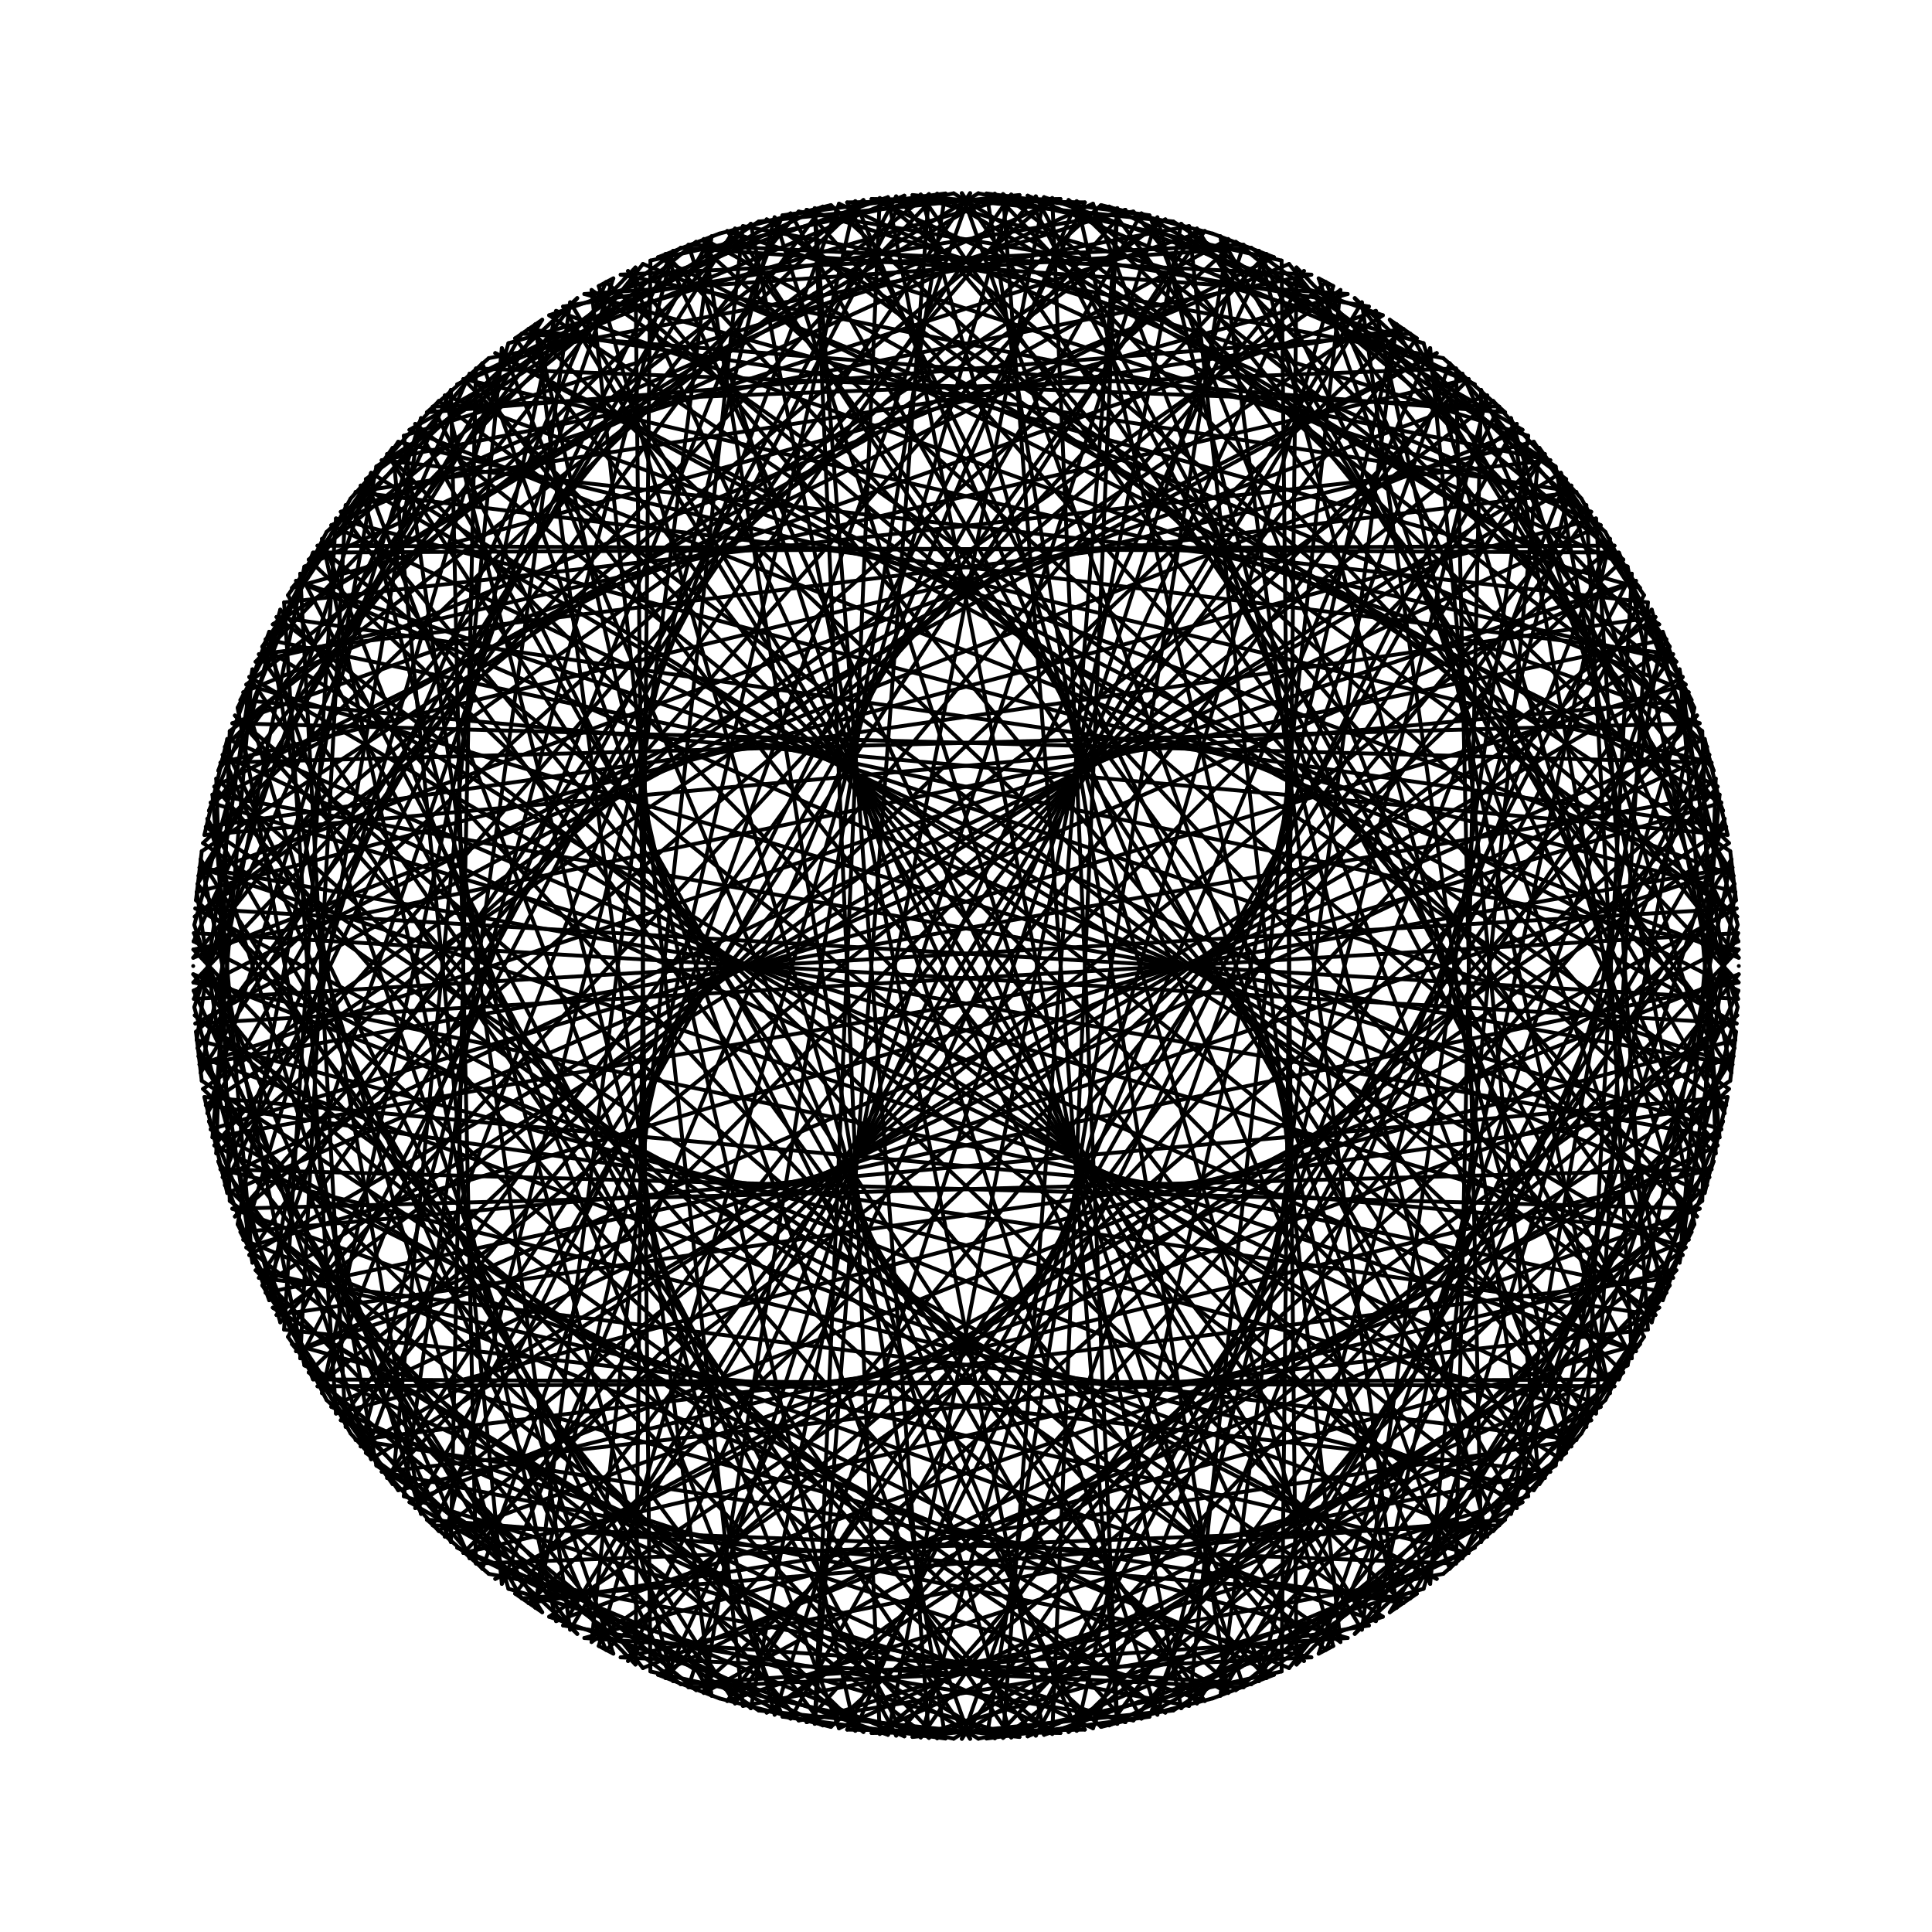 <?xml version="1.0"?>
<!DOCTYPE svg PUBLIC '-//W3C//DTD SVG 1.0//EN'
          'http://www.w3.org/TR/2001/REC-SVG-20010904/DTD/svg10.dtd'>
<svg xmlns:xlink="http://www.w3.org/1999/xlink" style="fill-opacity:1; color-rendering:auto; color-interpolation:auto; text-rendering:auto; stroke:black; stroke-linecap:square; stroke-miterlimit:10; shape-rendering:auto; stroke-opacity:1; fill:black; stroke-dasharray:none; font-weight:normal; stroke-width:1; font-family:'Dialog'; font-style:normal; stroke-linejoin:miter; font-size:12px; stroke-dashoffset:0; image-rendering:auto;" width="1000" height="1000" xmlns="http://www.w3.org/2000/svg"
><!--Generated by the Batik Graphics2D SVG Generator--><defs id="genericDefs"
  /><g
  ><g style="stroke-linecap:round; stroke-width:2;"
    ><line y2="500" style="fill:none;" x1="900" x2="900" y1="500"
    /></g
    ><g style="stroke-linecap:round; stroke-width:2;"
    ><line y2="222.477" style="fill:none;" x1="899.977" x2="211.935" y1="495.74"
      /><line y2="899.722" style="fill:none;" x1="899.909" x2="514.906" y1="491.481"
      /><line y2="201.794" style="fill:none;" x1="899.796" x2="766.595" y1="487.223"
      /><line y2="529.791" style="fill:none;" x1="899.637" x2="101.111" y1="482.966"
      /><line y2="755.297" style="fill:none;" x1="899.433" x2="807.934" y1="478.711"
      /><line y2="102.498" style="fill:none;" x1="899.184" x2="455.365" y1="474.459"
      /><line y2="817.233" style="fill:none;" x1="898.889" x2="256.355" y1="470.209"
      /><line y2="440.583" style="fill:none;" x1="898.549" x2="895.562" y1="465.963"
      /><line y2="268.346" style="fill:none;" x1="898.164" x2="173.908" y1="461.721"
      /><line y2="893.073" style="fill:none;" x1="897.734" x2="574.116" y1="457.483"
      /><line y2="165.502" style="fill:none;" x1="897.259" x2="719.342" y1="453.25"
      /><line y2="588.712" style="fill:none;" x1="896.738" x2="109.961" y1="449.022"
      /><line y2="706.725" style="fill:none;" x1="896.173" x2="842.44" y1="444.8"
      /><line y2="113.538" style="fill:none;" x1="895.562" x2="396.815" y1="440.584"
      /><line y2="849.905" style="fill:none;" x1="894.907" x2="306.18" y1="436.375"
      /><line y2="382.485" style="fill:none;" x1="894.207" x2="882.348" y1="432.173"
      /><line y2="319.353" style="fill:none;" x1="893.463" x2="143.115" y1="427.978"
      /><line y2="877.704" style="fill:none;" x1="892.673" x2="631.681" y1="423.793"
      /><line y2="136.631" style="fill:none;" x1="891.84" x2="667.221" y1="419.615"
      /><line y2="645.665" style="fill:none;" x1="890.961" x2="127.466" y1="415.447"
      /><line y2="653.565" style="fill:none;" x1="890.039" x2="869.348" y1="411.288"
      /><line y2="133.153" style="fill:none;" x1="889.072" x2="340.554" y1="407.14"
      /><line y2="874.814" style="fill:none;" x1="888.061" x2="360.306" y1="403.002"
      /><line y2="326.995" style="fill:none;" x1="887.006" x2="860.651" y1="398.875"
      /><line y2="374.37" style="fill:none;" x1="885.907" x2="120.241" y1="394.759"
      /><line y2="853.953" style="fill:none;" x1="884.764" x2="686.325" y1="390.655"
      /><line y2="115.823" style="fill:none;" x1="883.578" x2="611.392" y1="386.564"
      /><line y2="699.385" style="fill:none;" x1="882.348" x2="153.235" y1="382.486"
      /><line y2="596.998" style="fill:none;" x1="881.075" x2="888.061" y1="378.421"
      /><line y2="160.907" style="fill:none;" x1="879.759" x2="287.831" y1="374.369"
      /><line y2="891.406" style="fill:none;" x1="878.4" x2="417.531" y1="370.332"
      /><line y2="275.341" style="fill:none;" x1="876.997" x2="830.951" y1="366.31"
      /><line y2="432.175" style="fill:none;" x1="875.552" x2="105.792" y1="362.303"
      /><line y2="822.351" style="fill:none;" x1="874.065" x2="736.834" y1="358.311"
      /><line y2="103.539" style="fill:none;" x1="872.534" x2="553.09" y1="354.336"
      /><line y2="748.682" style="fill:none;" x1="870.962" x2="186.699" y1="350.377"
      /><line y2="538.278" style="fill:none;" x1="869.348" x2="898.164" y1="346.435"
      /><line y2="196.185" style="fill:none;" x1="867.691" x2="239.815" y1="342.51"
      /><line y2="899.314" style="fill:none;" x1="865.993" x2="476.586" y1="338.603"
      /><line y2="228.674" style="fill:none;" x1="864.254" x2="793.908" y1="334.715"
      /><line y2="491.481" style="fill:none;" x1="862.473" x2="100.091" y1="330.846"
      /><line y2="783.595" style="fill:none;" x1="860.651" x2="782.089" y1="326.995"
      /><line y2="100.051" style="fill:none;" x1="858.788" x2="493.61" y1="323.164"
      /><line y2="792.461" style="fill:none;" x1="856.885" x2="227.115" y1="319.353"
      /><line y2="478.71" style="fill:none;" x1="854.941" x2="899.433" y1="315.563"
      /><line y2="238.203" style="fill:none;" x1="852.957" x2="197.572" y1="311.794"
      /><line y2="898.362" style="fill:none;" x1="850.932" x2="536.161" y1="308.046"
      /><line y2="188.028" style="fill:none;" x1="848.868" x2="750.347" y1="304.319"
      /><line y2="550.979" style="fill:none;" x1="846.765" x2="103.262" y1="300.615"
      /><line y2="738.547" style="fill:none;" x1="844.622" x2="821.085" y1="296.934"
      /><line y2="105.437" style="fill:none;" x1="842.44" x2="434.272" y1="293.275"
      /><line y2="829.752" style="fill:none;" x1="840.219" x2="273.585" y1="289.64"
      /><line y2="419.613" style="fill:none;" x1="837.959" x2="891.839" y1="286.029"
      /><line y2="286.028" style="fill:none;" x1="835.661" x2="162.041" y1="282.442"
      /><line y2="888.572" style="fill:none;" x1="833.326" x2="594.93" y1="278.88"
      /><line y2="154.302" style="fill:none;" x1="830.952" x2="701.228" y1="275.343"
      /><line y2="609.345" style="fill:none;" x1="828.541" x2="115.236" y1="271.831"
      /><line y2="688.206" style="fill:none;" x1="826.092" x2="852.957" y1="268.345"
      /><line y2="119.578" style="fill:none;" x1="823.607" x2="376.392" y1="264.886"
      /><line y2="859.726" style="fill:none;" x1="821.085" x2="325.079" y1="261.453"
      /><line y2="362.301" style="fill:none;" x1="818.526" x2="875.552" y1="258.047"
      /><line y2="338.606" style="fill:none;" x1="815.931" x2="134.006" y1="254.669"
      /><line y2="870.159" style="fill:none;" x1="813.301" x2="651.599" y1="251.318"
      /><line y2="128.245" style="fill:none;" x1="810.635" x2="647.642" y1="247.996"
      /><line y2="665.289" style="fill:none;" x1="807.934" x2="135.748" y1="244.702"
      /><line y2="633.686" style="fill:none;" x1="805.197" x2="876.999" y1="241.438"
      /><line y2="142.158" style="fill:none;" x1="802.427" x2="321.257" y1="238.202"
      /><line y2="881.717" style="fill:none;" x1="799.621" x2="380.451" y1="234.996"
      /><line y2="308.046" style="fill:none;" x1="796.782" x2="850.932" y1="231.821"
      /><line y2="394.759" style="fill:none;" x1="793.91" x2="114.093" y1="228.675"
      /><line y2="843.535" style="fill:none;" x1="791.004" x2="704.899" y1="225.561"
      /><line y2="110.439" style="fill:none;" x1="788.064" x2="590.786" y1="222.477"
      /><line y2="717.559" style="fill:none;" x1="785.093" x2="164.339" y1="219.425"
      /><line y2="576.206" style="fill:none;" x1="782.089" x2="892.674" y1="216.405"
      /><line y2="172.68" style="fill:none;" x1="779.053" x2="270.083" y1="213.417"
      /><line y2="895.241" style="fill:none;" x1="775.985" x2="438.481" y1="210.462"
      /><line y2="258.045" style="fill:none;" x1="772.886" x2="818.524" y1="207.539"
      /><line y2="453.253" style="fill:none;" x1="769.756" x2="102.741" y1="204.65"
      /><line y2="809.286" style="fill:none;" x1="766.595" x2="753.658" y1="201.794"
      /><line y2="101.275" style="fill:none;" x1="763.404" x2="531.91" y1="198.972"
      /><line y2="765.003" style="fill:none;" x1="760.184" x2="200.378" y1="196.184"
      /><line y2="517.035" style="fill:none;" x1="756.934" x2="899.637" y1="193.43"
      /><line y2="210.462" style="fill:none;" x1="753.654" x2="224.015" y1="190.711"
      /><line y2="899.994" style="fill:none;" x1="750.346" x2="497.87" y1="188.028"
      /><line y2="213.417" style="fill:none;" x1="747.01" x2="779.052" y1="185.379"
      /><line y2="512.778" style="fill:none;" x1="743.645" x2="100.204" y1="182.767"
      /><line y2="768.178" style="fill:none;" x1="740.253" x2="796.783" y1="180.19"
      /><line y2="100.958" style="fill:none;" x1="736.834" x2="472.332" y1="177.65"
      /><line y2="806.571" style="fill:none;" x1="733.388" x2="243.068" y1="175.146"
      /><line y2="457.48" style="fill:none;" x1="729.915" x2="897.734" y1="172.679"
      /><line y2="254.672" style="fill:none;" x1="726.416" x2="184.067" y1="170.249"
      /><line y2="895.873" style="fill:none;" x1="722.892" x2="557.313" y1="167.857"
      /><line y2="175.143" style="fill:none;" x1="719.342" x2="733.384" y1="165.502"
      /><line y2="572.026" style="fill:none;" x1="715.768" x2="106.538" y1="163.185"
      /><line y2="721.116" style="fill:none;" x1="712.168" x2="833.328" y1="160.906"
      /><line y2="109.494" style="fill:none;" x1="708.545" x2="413.367" y1="158.666"
      /><line y2="841.334" style="fill:none;" x1="704.898" x2="291.455" y1="156.464"
      /><line y2="398.874" style="fill:none;" x1="701.228" x2="887.006" y1="154.302"
      /><line y2="304.32" style="fill:none;" x1="697.536" x2="151.131" y1="152.179"
      /><line y2="882.968" style="fill:none;" x1="693.82" x2="615.478" y1="150.095"
      /><line y2="144.081" style="fill:none;" x1="690.083" x2="682.543" y1="148.05"
      /><line y2="629.67" style="fill:none;" x1="686.324" x2="121.601" y1="146.046"
      /><line y2="669.152" style="fill:none;" x1="682.544" x2="862.474" y1="144.082"
      /><line y2="126.696" style="fill:none;" x1="678.744" x2="356.319" y1="142.158"
      /><line y2="868.526" style="fill:none;" x1="674.923" x2="344.473" y1="140.275"
      /><line y2="342.507" style="fill:none;" x1="671.082" x2="867.69" y1="138.433"
      /><line y2="358.315" style="fill:none;" x1="667.222" x2="125.934" y1="136.631"
      /><line y2="861.568" style="fill:none;" x1="663.343" x2="671.081" y1="134.871"
      /><line y2="120.914" style="fill:none;" x1="659.445" x2="627.646" y1="133.152"
      /><line y2="684.437" style="fill:none;" x1="655.53" x2="145.059" y1="131.475"
      /><line y2="613.43" style="fill:none;" x1="651.596" x2="883.58" y1="129.84"
      /><line y2="152.179" style="fill:none;" x1="647.646" x2="302.464" y1="128.246"
      /><line y2="887.541" style="fill:none;" x1="643.678" x2="400.943" y1="126.695"
      /><line y2="289.639" style="fill:none;" x1="639.695" x2="840.218" y1="125.186"
      /><line y2="415.454" style="fill:none;" x1="635.696" x2="109.037" y1="123.72"
      /><line y2="832.142" style="fill:none;" x1="631.681" x2="722.893" y1="122.296"
      /><line y2="106.158" style="fill:none;" x1="627.651" x2="569.917" y1="120.915"
      /><line y2="735.116" style="fill:none;" x1="623.607" x2="176.395" y1="119.577"
      /><line y2="555.203" style="fill:none;" x1="619.549" x2="896.173" y1="118.283"
      /><line y2="185.382" style="fill:none;" x1="615.477" x2="252.987" y1="117.031"
      /><line y2="897.955" style="fill:none;" x1="611.392" x2="459.599" y1="115.823"
      /><line y2="241.434" style="fill:none;" x1="607.294" x2="805.194" y1="114.659"
      /><line y2="474.458" style="fill:none;" x1="603.185" x2="100.816" y1="113.538"
      /><line y2="795.346" style="fill:none;" x1="599.063" x2="769.76" y1="112.461"
      /><line y2="100.142" style="fill:none;" x1="594.931" x2="510.648" y1="111.428"
      /><line y2="780.579" style="fill:none;" x1="590.787" x2="214.912" y1="110.439"
      /><line y2="495.74" style="fill:none;" x1="586.634" x2="899.977" y1="109.494"
      /><line y2="225.566" style="fill:none;" x1="582.47" x2="208.991" y1="108.594"
      /><line y2="899.541" style="fill:none;" x1="578.297" x2="519.163" y1="107.738"
      /><line y2="198.966" style="fill:none;" x1="574.115" x2="763.398" y1="106.926"
      /><line y2="534.04" style="fill:none;" x1="569.925" x2="101.451" y1="106.159"
      /><line y2="751.997" style="fill:none;" x1="565.727" x2="810.641" y1="105.437"
      /><line y2="102.996" style="fill:none;" x1="561.522" x2="451.131" y1="104.76"
      /><line y2="819.809" style="fill:none;" x1="557.309" x2="259.745" y1="104.127"
      /><line y2="436.37" style="fill:none;" x1="553.09" x2="894.907" y1="103.539"
      /><line y2="271.83" style="fill:none;" x1="548.865" x2="171.46" y1="102.996"
      /><line y2="892.261" style="fill:none;" x1="544.635" x2="578.302" y1="102.498"
      /><line y2="163.185" style="fill:none;" x1="540.399" x2="715.768" y1="102.045"
      /><line y2="592.866" style="fill:none;" x1="536.159" x2="110.93" y1="101.638"
      /><line y2="703.066" style="fill:none;" x1="531.914" x2="844.622" y1="101.275"
      /><line y2="114.661" style="fill:none;" x1="527.667" x2="392.699" y1="100.958"
      /><line y2="851.95" style="fill:none;" x1="523.415" x2="309.918" y1="100.686"
      /><line y2="378.413" style="fill:none;" x1="519.162" x2="881.073" y1="100.459"
      /><line y2="323.166" style="fill:none;" x1="514.906" x2="141.211" y1="100.278"
      /><line y2="876.277" style="fill:none;" x1="510.648" x2="635.704" y1="100.142"
      /><line y2="134.87" style="fill:none;" x1="506.389" x2="663.34" y1="100.051"
      /><line y2="649.632" style="fill:none;" x1="502.13" x2="129.041" y1="100.006"
      /><line y2="649.62" style="fill:none;" x1="497.87" x2="870.964" y1="100.006"
      /><line y2="134.87" style="fill:none;" x1="493.611" x2="336.659" y1="100.051"
      /><line y2="876.282" style="fill:none;" x1="489.352" x2="364.309" y1="100.142"
      /><line y2="323.165" style="fill:none;" x1="485.094" x2="858.789" y1="100.278"
      /><line y2="378.426" style="fill:none;" x1="480.838" x2="118.923" y1="100.459"
      /><line y2="851.949" style="fill:none;" x1="476.585" x2="690.083" y1="100.686"
      /><line y2="114.657" style="fill:none;" x1="472.334" x2="607.288" y1="100.958"
      /><line y2="703.067" style="fill:none;" x1="468.086" x2="155.379" y1="101.275"
      /><line y2="592.853" style="fill:none;" x1="463.841" x2="889.074" y1="101.638"
      /><line y2="163.186" style="fill:none;" x1="459.601" x2="284.231" y1="102.045"
      /><line y2="892.264" style="fill:none;" x1="455.365" x2="421.711" y1="102.498"
      /><line y2="271.829" style="fill:none;" x1="451.135" x2="828.539" y1="102.996"
      /><line y2="436.384" style="fill:none;" x1="446.91" x2="105.091" y1="103.539"
      /><line y2="819.808" style="fill:none;" x1="442.691" x2="740.256" y1="104.127"
      /><line y2="102.996" style="fill:none;" x1="438.478" x2="548.867" y1="104.76"
      /><line y2="752.007" style="fill:none;" x1="434.273" x2="189.368" y1="105.437"
      /><line y2="534.038" style="fill:none;" x1="430.075" x2="898.549" y1="106.159"
      /><line y2="198.975" style="fill:none;" x1="425.885" x2="236.591" y1="106.926"
      /><line y2="899.541" style="fill:none;" x1="421.703" x2="480.838" y1="107.738"
      /><line y2="225.556" style="fill:none;" x1="417.53" x2="790.999" y1="108.594"
      /><line y2="495.741" style="fill:none;" x1="413.366" x2="100.023" y1="109.494"
      /><line y2="780.57" style="fill:none;" x1="409.213" x2="785.098" y1="110.439"
      /><line y2="100.142" style="fill:none;" x1="405.069" x2="489.351" y1="111.428"
      /><line y2="795.356" style="fill:none;" x1="400.937" x2="230.25" y1="112.461"
      /><line y2="474.457" style="fill:none;" x1="396.815" x2="899.184" y1="113.538"
      /><line y2="241.444" style="fill:none;" x1="392.706" x2="194.797" y1="114.659"
      /><line y2="897.954" style="fill:none;" x1="388.608" x2="540.402" y1="115.823"
      /><line y2="185.373" style="fill:none;" x1="384.523" x2="747.002" y1="117.031"
      /><line y2="555.204" style="fill:none;" x1="380.451" x2="103.828" y1="118.283"
      /><line y2="735.115" style="fill:none;" x1="376.393" x2="823.606" y1="119.577"
      /><line y2="106.16" style="fill:none;" x1="372.349" x2="430.07" y1="120.915"
      /><line y2="832.143" style="fill:none;" x1="368.319" x2="277.108" y1="122.296"
      /><line y2="415.441" style="fill:none;" x1="364.304" x2="890.96" y1="123.72"
      /><line y2="289.64" style="fill:none;" x1="360.305" x2="159.781" y1="125.186"
      /><line y2="887.537" style="fill:none;" x1="356.322" x2="599.07" y1="126.695"
      /><line y2="152.178" style="fill:none;" x1="352.354" x2="697.535" y1="128.246"
      /><line y2="613.443" style="fill:none;" x1="348.404" x2="116.424" y1="129.84"
      /><line y2="684.435" style="fill:none;" x1="344.47" x2="854.942" y1="131.475"
      /><line y2="120.918" style="fill:none;" x1="340.555" x2="372.341" y1="133.152"
      /><line y2="861.568" style="fill:none;" x1="336.657" x2="328.92" y1="134.871"
      /><line y2="358.303" style="fill:none;" x1="332.778" x2="874.061" y1="136.631"
      /><line y2="342.514" style="fill:none;" x1="328.918" x2="132.307" y1="138.433"
      /><line y2="868.521" style="fill:none;" x1="325.077" x2="655.539" y1="140.275"
      /><line y2="126.694" style="fill:none;" x1="321.256" x2="643.674" y1="142.158"
      /><line y2="669.153" style="fill:none;" x1="317.455" x2="137.526" y1="144.082"
      /><line y2="629.663" style="fill:none;" x1="313.676" x2="878.401" y1="146.046"
      /><line y2="144.082" style="fill:none;" x1="309.917" x2="317.456" y1="148.051"
      /><line y2="882.971" style="fill:none;" x1="306.18" x2="384.529" y1="150.095"
      /><line y2="304.319" style="fill:none;" x1="302.464" x2="848.868" y1="152.179"
      /><line y2="398.881" style="fill:none;" x1="298.772" x2="112.992" y1="154.302"
      /><line y2="841.333" style="fill:none;" x1="295.102" x2="708.546" y1="156.464"
      /><line y2="109.493" style="fill:none;" x1="291.455" x2="586.626" y1="158.666"
      /><line y2="721.122" style="fill:none;" x1="287.832" x2="166.676" y1="160.906"
      /><line y2="572.013" style="fill:none;" x1="284.233" x2="893.464" y1="163.185"
      /><line y2="175.148" style="fill:none;" x1="280.658" x2="266.61" y1="165.502"
      /><line y2="895.875" style="fill:none;" x1="277.108" x2="442.7" y1="167.857"
      /><line y2="254.666" style="fill:none;" x1="273.584" x2="815.929" y1="170.249"
      /><line y2="457.493" style="fill:none;" x1="270.085" x2="102.265" y1="172.679"
      /><line y2="806.567" style="fill:none;" x1="266.612" x2="756.938" y1="175.146"
      /><line y2="100.958" style="fill:none;" x1="263.166" x2="527.667" y1="177.65"
      /><line y2="768.184" style="fill:none;" x1="259.747" x2="203.221" y1="180.19"
      /><line y2="512.777" style="fill:none;" x1="256.355" x2="899.796" y1="182.767"
      /><line y2="213.422" style="fill:none;" x1="252.99" x2="220.943" y1="185.379"
      /><line y2="899.994" style="fill:none;" x1="249.654" x2="502.131" y1="188.028"
      /><line y2="210.457" style="fill:none;" x1="246.346" x2="775.979" y1="190.711"
      /><line y2="517.036" style="fill:none;" x1="243.066" x2="100.363" y1="193.43"
      /><line y2="764.997" style="fill:none;" x1="239.816" x2="799.627" y1="196.184"
      /><line y2="101.275" style="fill:none;" x1="236.595" x2="468.083" y1="198.972"
      /><line y2="809.287" style="fill:none;" x1="233.405" x2="246.343" y1="201.794"
      /><line y2="453.234" style="fill:none;" x1="230.244" x2="897.257" y1="204.65"
      /><line y2="258.055" style="fill:none;" x1="227.114" x2="181.468" y1="207.539"
      /><line y2="895.24" style="fill:none;" x1="224.015" x2="561.526" y1="210.462"
      /><line y2="172.68" style="fill:none;" x1="220.947" x2="729.916" y1="213.417"
      /><line y2="576.201" style="fill:none;" x1="217.911" x2="107.325" y1="216.405"
      /><line y2="717.548" style="fill:none;" x1="214.907" x2="835.668" y1="219.425"
      /><line y2="110.441" style="fill:none;" x1="211.935" x2="409.207" y1="222.477"
      /><line y2="843.536" style="fill:none;" x1="208.996" x2="295.102" y1="225.561"
      /><line y2="394.764" style="fill:none;" x1="206.09" x2="885.908" y1="228.675"
      /><line y2="308.058" style="fill:none;" x1="203.218" x2="149.061" y1="231.821"
      /><line y2="881.715" style="fill:none;" x1="200.379" x2="619.556" y1="234.996"
      /><line y2="142.157" style="fill:none;" x1="197.573" x2="678.742" y1="238.202"
      /><line y2="633.687" style="fill:none;" x1="194.803" x2="123.002" y1="241.438"
      /><line y2="665.271" style="fill:none;" x1="192.066" x2="864.26" y1="244.702"
      /><line y2="128.25" style="fill:none;" x1="189.365" x2="352.345" y1="247.996"
      /><line y2="870.162" style="fill:none;" x1="186.699" x2="348.408" y1="251.319"
      /><line y2="338.605" style="fill:none;" x1="184.069" x2="865.994" y1="254.669"
      /><line y2="362.319" style="fill:none;" x1="181.474" x2="124.442" y1="258.047"
      /><line y2="859.72" style="fill:none;" x1="178.915" x2="674.933" y1="261.453"
      /><line y2="119.576" style="fill:none;" x1="176.393" x2="623.601" y1="264.886"
      /><line y2="688.207" style="fill:none;" x1="173.908" x2="147.043" y1="268.345"
      /><line y2="609.35" style="fill:none;" x1="171.459" x2="884.763" y1="271.831"
      /><line y2="154.309" style="fill:none;" x1="169.048" x2="298.76" y1="275.343"
      /><line y2="888.574" style="fill:none;" x1="166.674" x2="405.077" y1="278.88"
      /><line y2="286.027" style="fill:none;" x1="164.339" x2="837.958" y1="282.442"
      /><line y2="419.612" style="fill:none;" x1="162.041" x2="108.161" y1="286.029"
      /><line y2="829.742" style="fill:none;" x1="159.781" x2="726.429" y1="289.64"
      /><line y2="105.436" style="fill:none;" x1="157.56" x2="565.718" y1="293.275"
      /><line y2="738.55" style="fill:none;" x1="155.378" x2="178.917" y1="296.934"
      /><line y2="550.98" style="fill:none;" x1="153.235" x2="896.738" y1="300.615"
      /><line y2="188.038" style="fill:none;" x1="151.132" x2="249.641" y1="304.319"
      /><line y2="898.363" style="fill:none;" x1="149.068" x2="463.852" y1="308.046"
      /><line y2="238.198" style="fill:none;" x1="147.043" x2="802.423" y1="311.794"
      /><line y2="478.711" style="fill:none;" x1="145.059" x2="100.567" y1="315.563"
      /><line y2="792.465" style="fill:none;" x1="143.115" x2="772.882" y1="319.353"
      /><line y2="100.051" style="fill:none;" x1="141.212" x2="506.377" y1="323.164"
      /><line y2="783.6" style="fill:none;" x1="139.349" x2="217.916" y1="326.995"
      /><line y2="491.479" style="fill:none;" x1="137.527" x2="899.909" y1="330.846"
      /><line y2="228.672" style="fill:none;" x1="135.746" x2="206.093" y1="334.715"
      /><line y2="899.313" style="fill:none;" x1="134.007" x2="523.43" y1="338.604"
      /><line y2="196.178" style="fill:none;" x1="132.309" x2="760.177" y1="342.51"
      /><line y2="538.283" style="fill:none;" x1="130.652" x2="101.836" y1="346.435"
      /><line y2="748.683" style="fill:none;" x1="129.038" x2="813.299" y1="350.377"
      /><line y2="103.541" style="fill:none;" x1="127.466" x2="446.894" y1="354.336"
      /><line y2="822.357" style="fill:none;" x1="125.935" x2="263.175" y1="358.311"
      /><line y2="432.168" style="fill:none;" x1="124.448" x2="894.207" y1="362.303"
      /><line y2="275.342" style="fill:none;" x1="123.003" x2="169.048" y1="366.31"
      /><line y2="891.402" style="fill:none;" x1="121.6" x2="582.488" y1="370.332"
      /><line y2="160.9" style="fill:none;" x1="120.241" x2="712.158" y1="374.369"
      /><line y2="597.005" style="fill:none;" x1="118.925" x2="111.941" y1="378.421"
      /><line y2="699.384" style="fill:none;" x1="117.651" x2="846.765" y1="382.486"
      /><line y2="115.822" style="fill:none;" x1="116.422" x2="388.613" y1="386.564"
      /><line y2="853.96" style="fill:none;" x1="115.236" x2="313.688" y1="390.655"
      /><line y2="374.361" style="fill:none;" x1="114.093" x2="879.756" y1="394.759"
      /><line y2="326.998" style="fill:none;" x1="112.994" x2="139.348" y1="398.875"
      /><line y2="874.815" style="fill:none;" x1="111.939" x2="639.692" y1="403.002"
      /><line y2="133.146" style="fill:none;" x1="110.928" x2="659.431" y1="407.14"
      /><line y2="653.575" style="fill:none;" x1="109.961" x2="130.656" y1="411.288"
      /><line y2="645.66" style="fill:none;" x1="109.039" x2="872.536" y1="415.447"
      /><line y2="136.631" style="fill:none;" x1="108.16" x2="332.779" y1="419.615"
      /><line y2="877.71" style="fill:none;" x1="107.327" x2="368.336" y1="423.793"
      /><line y2="319.342" style="fill:none;" x1="106.537" x2="856.879" y1="427.979"
      /><line y2="382.492" style="fill:none;" x1="105.793" x2="117.65" y1="432.173"
      /><line y2="849.905" style="fill:none;" x1="105.093" x2="693.821" y1="436.375"
      /><line y2="113.539" style="fill:none;" x1="104.438" x2="603.189" y1="440.584"
      /><line y2="706.737" style="fill:none;" x1="103.827" x2="157.568" y1="444.8"
      /><line y2="588.704" style="fill:none;" x1="103.262" x2="890.04" y1="449.022"
      /><line y2="165.503" style="fill:none;" x1="102.741" x2="280.656" y1="453.25"
      /><line y2="893.073" style="fill:none;" x1="102.266" x2="425.881" y1="457.483"
      /><line y2="268.333" style="fill:none;" x1="101.836" x2="826.083" y1="461.721"
      /><line y2="440.594" style="fill:none;" x1="101.451" x2="104.436" y1="465.963"
      /><line y2="817.231" style="fill:none;" x1="101.111" x2="743.649" y1="470.209"
      /><line y2="102.498" style="fill:none;" x1="100.816" x2="544.636" y1="474.459"
      /><line y2="755.311" style="fill:none;" x1="100.567" x2="192.077" y1="478.711"
      /><line y2="529.779" style="fill:none;" x1="100.363" x2="898.89" y1="482.966"
      /><line y2="201.798" style="fill:none;" x1="100.204" x2="233.4" y1="487.223"
      /><line y2="899.722" style="fill:none;" x1="100.091" x2="485.094" y1="491.481"
      /><line y2="222.464" style="fill:none;" x1="100.023" x2="788.051" y1="495.74"
      /><line y2="500.013" style="fill:none;" x1="100" x2="100" y1="500"
      /><line y2="777.517" style="fill:none;" x1="100.023" x2="788.07" y1="504.26"
      /><line y2="100.278" style="fill:none;" x1="100.091" x2="485.092" y1="508.519"
      /><line y2="798.204" style="fill:none;" x1="100.204" x2="233.402" y1="512.777"
      /><line y2="470.194" style="fill:none;" x1="100.363" x2="898.888" y1="517.034"
      /><line y2="244.71" style="fill:none;" x1="100.567" x2="192.06" y1="521.289"
      /><line y2="897.501" style="fill:none;" x1="100.816" x2="544.638" y1="525.541"
      /><line y2="182.768" style="fill:none;" x1="101.111" x2="743.647" y1="529.791"
      /><line y2="559.433" style="fill:none;" x1="101.451" x2="104.44" y1="534.037"
      /><line y2="731.645" style="fill:none;" x1="101.836" x2="826.099" y1="538.279"
      /><line y2="106.927" style="fill:none;" x1="102.266" x2="425.879" y1="542.518"
      /><line y2="834.498" style="fill:none;" x1="102.741" x2="280.658" y1="546.751"
      /><line y2="411.27" style="fill:none;" x1="103.262" x2="890.035" y1="550.979"
      /><line y2="293.286" style="fill:none;" x1="103.827" x2="157.554" y1="555.201"
      /><line y2="886.46" style="fill:none;" x1="104.438" x2="603.192" y1="559.416"
      /><line y2="150.094" style="fill:none;" x1="105.093" x2="693.819" y1="563.625"
      /><line y2="617.511" style="fill:none;" x1="105.793" x2="117.65" y1="567.827"
      /><line y2="680.634" style="fill:none;" x1="106.537" x2="856.891" y1="572.021"
      /><line y2="122.299" style="fill:none;" x1="107.327" x2="368.311" y1="576.207"
      /><line y2="863.37" style="fill:none;" x1="108.16" x2="332.781" y1="580.385"
      /><line y2="354.338" style="fill:none;" x1="109.039" x2="872.535" y1="584.553"
      /><line y2="346.45" style="fill:none;" x1="109.961" x2="130.646" y1="588.712"
      /><line y2="866.843" style="fill:none;" x1="110.928" x2="659.455" y1="592.86"
      /><line y2="125.184" style="fill:none;" x1="111.939" x2="639.69" y1="596.998"
      /><line y2="673.005" style="fill:none;" x1="112.994" x2="139.349" y1="601.125"
      /><line y2="625.613" style="fill:none;" x1="114.093" x2="879.765" y1="605.241"
      /><line y2="146.052" style="fill:none;" x1="115.236" x2="313.664" y1="609.345"
      /><line y2="884.179" style="fill:none;" x1="116.422" x2="388.615" y1="613.436"
      /><line y2="300.614" style="fill:none;" x1="117.651" x2="846.764" y1="617.514"
      /><line y2="402.997" style="fill:none;" x1="118.925" x2="111.94" y1="621.58"
      /><line y2="839.086" style="fill:none;" x1="120.241" x2="712.181" y1="625.631"
      /><line y2="108.592" style="fill:none;" x1="121.6" x2="582.462" y1="629.668"
      /><line y2="724.66" style="fill:none;" x1="123.003" x2="169.05" y1="633.69"
      /><line y2="567.83" style="fill:none;" x1="124.448" x2="894.207" y1="637.697"
      /><line y2="177.659" style="fill:none;" x1="125.935" x2="263.153" y1="641.689"
      /><line y2="896.462" style="fill:none;" x1="127.466" x2="446.92" y1="645.664"
      /><line y2="251.315" style="fill:none;" x1="129.038" x2="813.298" y1="649.623"
      /><line y2="461.72" style="fill:none;" x1="130.652" x2="101.836" y1="653.565"
      /><line y2="803.805" style="fill:none;" x1="132.309" x2="760.197" y1="657.49"
      /><line y2="100.685" style="fill:none;" x1="134.007" x2="523.403" y1="661.396"
      /><line y2="771.33" style="fill:none;" x1="135.746" x2="206.095" y1="665.285"
      /><line y2="508.518" style="fill:none;" x1="137.527" x2="899.909" y1="669.154"
      /><line y2="216.419" style="fill:none;" x1="139.349" x2="217.897" y1="673.005"
      /><line y2="899.949" style="fill:none;" x1="141.212" x2="506.403" y1="676.836"
      /><line y2="207.534" style="fill:none;" x1="143.115" x2="772.88" y1="680.647"
      /><line y2="521.292" style="fill:none;" x1="145.059" x2="100.567" y1="684.437"
      /><line y2="761.8" style="fill:none;" x1="147.043" x2="802.425" y1="688.206"
      /><line y2="101.639" style="fill:none;" x1="149.068" x2="463.826" y1="691.955"
      /><line y2="811.979" style="fill:none;" x1="151.132" x2="249.661" y1="695.681"
      /><line y2="449.017" style="fill:none;" x1="153.235" x2="896.738" y1="699.385"
      /><line y2="261.452" style="fill:none;" x1="155.378" x2="178.916" y1="703.066"
      /><line y2="894.56" style="fill:none;" x1="157.56" x2="565.745" y1="706.725"
      /><line y2="170.242" style="fill:none;" x1="159.781" x2="726.406" y1="710.36"
      /><line y2="580.391" style="fill:none;" x1="162.041" x2="108.162" y1="713.971"
      /><line y2="713.971" style="fill:none;" x1="164.339" x2="837.96" y1="717.558"
      /><line y2="111.433" style="fill:none;" x1="166.674" x2="405.051" y1="721.12"
      /><line y2="845.705" style="fill:none;" x1="169.048" x2="298.783" y1="724.657"
      /><line y2="390.648" style="fill:none;" x1="171.459" x2="884.762" y1="728.169"
      /><line y2="311.796" style="fill:none;" x1="173.908" x2="147.042" y1="731.655"
      /><line y2="880.424" style="fill:none;" x1="176.393" x2="623.604" y1="735.114"
      /><line y2="140.268" style="fill:none;" x1="178.915" x2="674.909" y1="738.547"
      /><line y2="637.706" style="fill:none;" x1="181.474" x2="124.451" y1="741.953"
      /><line y2="661.393" style="fill:none;" x1="184.069" x2="865.995" y1="745.331"
      /><line y2="129.839" style="fill:none;" x1="186.699" x2="348.405" y1="748.682"
      /><line y2="871.76" style="fill:none;" x1="189.365" x2="352.37" y1="752.004"
      /><line y2="334.705" style="fill:none;" x1="192.066" x2="864.249" y1="755.298"
      /><line y2="366.315" style="fill:none;" x1="194.803" x2="123.001" y1="758.562"
      /><line y2="857.842" style="fill:none;" x1="197.573" x2="678.744" y1="761.798"
      /><line y2="118.277" style="fill:none;" x1="200.379" x2="619.531" y1="765.004"
      /><line y2="691.966" style="fill:none;" x1="203.218" x2="149.074" y1="768.179"
      /><line y2="605.234" style="fill:none;" x1="206.09" x2="885.909" y1="771.325"
      /><line y2="156.465" style="fill:none;" x1="208.996" x2="295.1" y1="774.439"
      /><line y2="889.566" style="fill:none;" x1="211.935" x2="409.233" y1="777.523"
      /><line y2="282.43" style="fill:none;" x1="214.907" x2="835.653" y1="780.575"
      /><line y2="423.802" style="fill:none;" x1="217.911" x2="107.325" y1="783.595"
      /><line y2="827.319" style="fill:none;" x1="220.947" x2="729.918" y1="786.583"
      /><line y2="104.76" style="fill:none;" x1="224.015" x2="561.524" y1="789.538"
      /><line y2="741.966" style="fill:none;" x1="227.114" x2="181.484" y1="792.461"
      /><line y2="546.74" style="fill:none;" x1="230.244" x2="897.26" y1="795.35"
      /><line y2="190.715" style="fill:none;" x1="233.405" x2="246.341" y1="798.206"
      /><line y2="898.725" style="fill:none;" x1="236.595" x2="468.085" y1="801.028"
      /><line y2="234.982" style="fill:none;" x1="239.816" x2="799.609" y1="803.816"
      /><line y2="482.979" style="fill:none;" x1="243.066" x2="100.362" y1="806.57"
      /><line y2="789.533" style="fill:none;" x1="246.346" x2="775.99" y1="809.289"
      /><line y2="100.006" style="fill:none;" x1="249.654" x2="502.128" y1="811.972"
      /><line y2="786.597" style="fill:none;" x1="252.99" x2="220.962" y1="814.621"
      /><line y2="487.208" style="fill:none;" x1="256.355" x2="899.795" y1="817.233"
      /><line y2="231.827" style="fill:none;" x1="259.747" x2="203.212" y1="819.81"
      /><line y2="899.042" style="fill:none;" x1="263.166" x2="527.67" y1="822.35"
      /><line y2="193.432" style="fill:none;" x1="266.613" x2="756.936" y1="824.854"
      /><line y2="542.534" style="fill:none;" x1="270.085" x2="102.268" y1="827.321"
      /><line y2="745.323" style="fill:none;" x1="273.584" x2="815.938" y1="829.751"
      /><line y2="104.127" style="fill:none;" x1="277.108" x2="442.686" y1="832.143"
      /><line y2="824.854" style="fill:none;" x1="280.658" x2="266.612" y1="834.498"
      /><line y2="427.961" style="fill:none;" x1="284.233" x2="893.46" y1="836.815"
      /><line y2="278.89" style="fill:none;" x1="287.832" x2="166.668" y1="839.094"
      /><line y2="890.504" style="fill:none;" x1="291.455" x2="586.64" y1="841.334"
      /><line y2="158.666" style="fill:none;" x1="295.102" x2="708.544" y1="843.535"
      /><line y2="601.145" style="fill:none;" x1="298.772" x2="112.999" y1="845.698"
      /><line y2="695.668" style="fill:none;" x1="302.464" x2="848.875" y1="847.821"
      /><line y2="117.034" style="fill:none;" x1="306.18" x2="384.515" y1="849.905"
      /><line y2="855.919" style="fill:none;" x1="309.917" x2="317.458" y1="851.949"
      /><line y2="370.312" style="fill:none;" x1="313.676" x2="878.393" y1="853.954"
      /><line y2="330.86" style="fill:none;" x1="317.456" x2="137.52" y1="855.918"
      /><line y2="873.301" style="fill:none;" x1="321.256" x2="643.688" y1="857.842"
      /><line y2="131.473" style="fill:none;" x1="325.077" x2="655.525" y1="859.725"
      /><line y2="657.489" style="fill:none;" x1="328.918" x2="132.308" y1="861.567"
      /><line y2="641.672" style="fill:none;" x1="332.778" x2="874.071" y1="863.369"
      /><line y2="138.438" style="fill:none;" x1="336.657" x2="328.907" y1="865.129"
      /><line y2="879.087" style="fill:none;" x1="340.555" x2="372.355" y1="866.848"
      /><line y2="315.562" style="fill:none;" x1="344.47" x2="854.941" y1="868.525"
      /><line y2="386.583" style="fill:none;" x1="348.404" x2="116.416" y1="870.16"
      /><line y2="847.815" style="fill:none;" x1="352.354" x2="697.548" y1="871.754"
      /><line y2="112.459" style="fill:none;" x1="356.322" x2="599.056" y1="873.305"
      /><line y2="710.362" style="fill:none;" x1="360.305" x2="159.783" y1="874.814"
      /><line y2="584.532" style="fill:none;" x1="364.305" x2="890.966" y1="876.28"
      /><line y2="167.865" style="fill:none;" x1="368.319" x2="277.095" y1="877.704"
      /><line y2="893.842" style="fill:none;" x1="372.349" x2="430.084" y1="879.085"
      /><line y2="264.882" style="fill:none;" x1="376.393" x2="823.604" y1="880.423"
      /><line y2="444.798" style="fill:none;" x1="380.452" x2="103.827" y1="881.717"
      /><line y2="814.61" style="fill:none;" x1="384.523" x2="747.023" y1="882.969"
      /><line y2="102.044" style="fill:none;" x1="388.608" x2="540.388" y1="884.177"
      /><line y2="758.567" style="fill:none;" x1="392.706" x2="194.806" y1="885.341"
      /><line y2="525.541" style="fill:none;" x1="396.815" x2="899.184" y1="886.462"
      /><line y2="204.663" style="fill:none;" x1="400.937" x2="230.23" y1="887.539"
      /><line y2="899.859" style="fill:none;" x1="405.069" x2="489.365" y1="888.572"
      /><line y2="219.42" style="fill:none;" x1="409.213" x2="785.087" y1="889.561"
      /><line y2="504.262" style="fill:none;" x1="413.366" x2="100.023" y1="890.506"
      /><line y2="774.424" style="fill:none;" x1="417.53" x2="791.018" y1="891.406"
      /><line y2="100.46" style="fill:none;" x1="421.703" x2="480.823" y1="892.262"
      /><line y2="801.034" style="fill:none;" x1="425.885" x2="236.602" y1="893.074"
      /><line y2="465.959" style="fill:none;" x1="430.075" x2="898.549" y1="893.841"
      /><line y2="247.995" style="fill:none;" x1="434.273" x2="189.366" y1="894.563"
      /><line y2="897.002" style="fill:none;" x1="438.478" x2="548.882" y1="895.24"
      /><line y2="180.183" style="fill:none;" x1="442.691" x2="740.244" y1="895.873"
      /><line y2="563.631" style="fill:none;" x1="446.91" x2="105.094" y1="896.461"
      /><line y2="728.169" style="fill:none;" x1="451.135" x2="828.541" y1="897.004"
      /><line y2="107.737" style="fill:none;" x1="455.365" x2="421.709" y1="897.502"
      /><line y2="836.822" style="fill:none;" x1="459.601" x2="284.243" y1="897.955"
      /><line y2="407.109" style="fill:none;" x1="463.841" x2="889.065" y1="898.362"
      /><line y2="296.935" style="fill:none;" x1="468.086" x2="155.378" y1="898.725"
      /><line y2="885.336" style="fill:none;" x1="472.334" x2="607.314" y1="899.042"
      /><line y2="148.055" style="fill:none;" x1="476.585" x2="690.092" y1="899.314"
      /><line y2="621.588" style="fill:none;" x1="480.838" x2="118.927" y1="899.541"
      /><line y2="676.811" style="fill:none;" x1="485.094" x2="858.801" y1="899.722"
      /><line y2="123.719" style="fill:none;" x1="489.352" x2="364.307" y1="899.858"
      /><line y2="865.136" style="fill:none;" x1="493.611" x2="336.672" y1="899.949"
      /><line y2="350.389" style="fill:none;" x1="497.87" x2="870.967" y1="899.994"
      /><line y2="350.382" style="fill:none;" x1="502.13" x2="129.036" y1="899.994"
      /><line y2="865.119" style="fill:none;" x1="506.39" x2="663.365" y1="899.949"
      /><line y2="123.722" style="fill:none;" x1="510.648" x2="635.701" y1="899.858"
      /><line y2="676.847" style="fill:none;" x1="514.906" x2="141.217" y1="899.722"
      /><line y2="621.55" style="fill:none;" x1="519.162" x2="881.085" y1="899.541"
      /><line y2="148.051" style="fill:none;" x1="523.415" x2="309.916" y1="899.314"
      /><line y2="885.347" style="fill:none;" x1="527.667" x2="392.725" y1="899.042"
      /><line y2="296.942" style="fill:none;" x1="531.914" x2="844.627" y1="898.725"
      /><line y2="407.148" style="fill:none;" x1="536.159" x2="110.926" y1="898.362"
      /><line y2="836.8" style="fill:none;" x1="540.399" x2="715.79" y1="897.955"
      /><line y2="107.738" style="fill:none;" x1="544.635" x2="578.3" y1="897.502"
      /><line y2="728.182" style="fill:none;" x1="548.865" x2="171.468" y1="897.004"
      /><line y2="563.591" style="fill:none;" x1="553.09" x2="894.913" y1="896.461"
      /><line y2="180.193" style="fill:none;" x1="557.309" x2="259.743" y1="895.873"
      /><line y2="897.007" style="fill:none;" x1="561.522" x2="451.158" y1="895.24"
      /><line y2="248.001" style="fill:none;" x1="565.727" x2="810.639" y1="894.563"
      /><line y2="465.975" style="fill:none;" x1="569.925" x2="101.45" y1="893.841"
      /><line y2="801.008" style="fill:none;" x1="574.115" x2="763.428" y1="893.074"
      /><line y2="100.459" style="fill:none;" x1="578.297" x2="519.161" y1="892.262"
      /><line y2="774.453" style="fill:none;" x1="582.47" x2="209.01" y1="891.406"
      /><line y2="504.27" style="fill:none;" x1="586.634" x2="899.977" y1="890.506"
      /><line y2="219.431" style="fill:none;" x1="590.787" x2="214.901" y1="889.561"
      /><line y2="899.857" style="fill:none;" x1="594.931" x2="510.675" y1="888.572"
      /><line y2="204.652" style="fill:none;" x1="599.063" x2="769.758" y1="887.539"
      /><line y2="525.557" style="fill:none;" x1="603.185" x2="100.817" y1="886.462"
      /><line y2="758.536" style="fill:none;" x1="607.294" x2="805.22" y1="885.341"
      /><line y2="102.046" style="fill:none;" x1="611.392" x2="459.597" y1="884.177"
      /><line y2="814.635" style="fill:none;" x1="615.477" x2="253.008" y1="882.969"
      /><line y2="444.807" style="fill:none;" x1="619.548" x2="896.174" y1="881.717"
      /><line y2="264.895" style="fill:none;" x1="623.607" x2="176.386" y1="880.423"
      /><line y2="893.835" style="fill:none;" x1="627.651" x2="569.955" y1="879.085"
      /><line y2="167.856" style="fill:none;" x1="631.681" x2="722.891" y1="877.704"
      /><line y2="584.572" style="fill:none;" x1="635.696" x2="109.043" y1="876.28"
      /><line y2="710.369" style="fill:none;" x1="639.695" x2="840.213" y1="874.814"
      /><line y2="112.463" style="fill:none;" x1="643.679" x2="400.929" y1="873.305"
      /><line y2="847.835" style="fill:none;" x1="647.646" x2="302.488" y1="871.754"
      /><line y2="386.567" style="fill:none;" x1="651.596" x2="883.579" y1="870.16"
      /><line y2="315.577" style="fill:none;" x1="655.53" x2="145.052" y1="868.525"
      /><line y2="879.074" style="fill:none;" x1="659.445" x2="627.683" y1="866.848"
      /><line y2="138.431" style="fill:none;" x1="663.343" x2="671.079" y1="865.129"
      /><line y2="641.71" style="fill:none;" x1="667.222" x2="125.944" y1="863.369"
      /><line y2="657.497" style="fill:none;" x1="671.082" x2="867.688" y1="861.567"
      /><line y2="131.48" style="fill:none;" x1="674.923" x2="344.46" y1="859.725"
      /><line y2="873.316" style="fill:none;" x1="678.744" x2="356.349" y1="857.842"
      /><line y2="330.846" style="fill:none;" x1="682.544" x2="862.473" y1="855.918"
      /><line y2="370.35" style="fill:none;" x1="686.324" x2="121.594" y1="853.954"
      /><line y2="855.923" style="fill:none;" x1="690.083" x2="682.534" y1="851.949"
      /><line y2="117.029" style="fill:none;" x1="693.82" x2="615.47" y1="849.905"
      /><line y2="695.704" style="fill:none;" x1="697.536" x2="151.145" y1="847.821"
      /><line y2="601.129" style="fill:none;" x1="701.229" x2="887.005" y1="845.698"
      /><line y2="158.674" style="fill:none;" x1="704.899" x2="291.442" y1="843.535"
      /><line y2="890.513" style="fill:none;" x1="708.545" x2="413.399" y1="841.334"
      /><line y2="278.877" style="fill:none;" x1="712.168" x2="833.324" y1="839.094"
      /><line y2="428" style="fill:none;" x1="715.768" x2="106.533" y1="836.815"
      /><line y2="824.859" style="fill:none;" x1="719.342" x2="733.381" y1="834.498"
      /><line y2="104.125" style="fill:none;" x1="722.892" x2="557.298" y1="832.143"
      /><line y2="745.355" style="fill:none;" x1="726.416" x2="184.087" y1="829.751"
      /><line y2="542.518" style="fill:none;" x1="729.915" x2="897.734" y1="827.321"
      /><line y2="193.442" style="fill:none;" x1="733.388" x2="243.052" y1="824.854"
      /><line y2="899.041" style="fill:none;" x1="736.834" x2="472.322" y1="822.35"
      /><line y2="231.815" style="fill:none;" x1="740.253" x2="796.778" y1="819.81"
      /><line y2="487.248" style="fill:none;" x1="743.645" x2="100.203" y1="817.233"
      /><line y2="786.586" style="fill:none;" x1="747.01" x2="779.05" y1="814.621"
      /><line y2="100.006" style="fill:none;" x1="750.346" x2="497.856" y1="811.972"
      /><line y2="789.561" style="fill:none;" x1="753.654" x2="224.039" y1="809.289"
      /><line y2="482.963" style="fill:none;" x1="756.934" x2="899.637" y1="806.57"
      /><line y2="235.013" style="fill:none;" x1="760.184" x2="200.364" y1="803.816"
      /><line y2="898.726" style="fill:none;" x1="763.405" x2="531.906" y1="801.028"
      /><line y2="190.705" style="fill:none;" x1="766.595" x2="753.646" y1="798.206"
      /><line y2="546.78" style="fill:none;" x1="769.756" x2="102.745" y1="795.35"
      /><line y2="741.953" style="fill:none;" x1="772.886" x2="818.526" y1="792.461"
      /><line y2="104.762" style="fill:none;" x1="775.985" x2="438.461" y1="789.538"
      /><line y2="827.314" style="fill:none;" x1="779.053" x2="270.075" y1="786.583"
      /><line y2="423.786" style="fill:none;" x1="782.089" x2="892.672" y1="783.595"
      /><line y2="282.463" style="fill:none;" x1="785.093" x2="164.325" y1="780.575"
      /><line y2="889.562" style="fill:none;" x1="788.064" x2="590.783" y1="777.523"
      /><line y2="156.457" style="fill:none;" x1="791.004" x2="704.886" y1="774.439"
      /><line y2="605.273" style="fill:none;" x1="793.91" x2="114.102" y1="771.325"
      /><line y2="691.952" style="fill:none;" x1="796.783" x2="850.934" y1="768.179"
      /><line y2="118.289" style="fill:none;" x1="799.622" x2="380.431" y1="765.004"
      /><line y2="857.838" style="fill:none;" x1="802.427" x2="321.248" y1="761.798"
      /><line y2="366.3" style="fill:none;" x1="805.197" x2="876.994" y1="758.562"
      /><line y2="334.741" style="fill:none;" x1="807.934" x2="135.734" y1="755.298"
      /><line y2="871.754" style="fill:none;" x1="810.635" x2="647.645" y1="752.004"
      /><line y2="129.833" style="fill:none;" x1="813.301" x2="651.58" y1="748.682"
      /><line y2="661.43" style="fill:none;" x1="815.932" x2="134.021" y1="745.331"
      /><line y2="637.691" style="fill:none;" x1="818.526" x2="875.554" y1="741.953"
      /><line y2="140.286" style="fill:none;" x1="821.085" x2="325.055" y1="738.547"
      /><line y2="880.421" style="fill:none;" x1="823.607" x2="376.388" y1="735.114"
      /><line y2="311.782" style="fill:none;" x1="826.092" x2="852.95" y1="731.654"
      /><line y2="390.687" style="fill:none;" x1="828.541" x2="115.227" y1="728.169"
      /><line y2="845.697" style="fill:none;" x1="830.952" x2="701.23" y1="724.657"
      /><line y2="111.423" style="fill:none;" x1="833.326" x2="594.91" y1="721.12"
      /><line y2="713.963" style="fill:none;" x1="835.661" x2="162.036" y1="717.558"
      /><line y2="580.375" style="fill:none;" x1="837.959" x2="891.842" y1="713.971"
      /><line y2="170.265" style="fill:none;" x1="840.219" x2="273.56" y1="710.36"
      /><line y2="894.563" style="fill:none;" x1="842.44" x2="434.271" y1="706.725"
      /><line y2="261.439" style="fill:none;" x1="844.622" x2="821.074" y1="703.066"
      /><line y2="449.057" style="fill:none;" x1="846.765" x2="103.257" y1="699.385"
      /><line y2="811.969" style="fill:none;" x1="848.868" x2="750.351" y1="695.681"
      /><line y2="101.635" style="fill:none;" x1="850.932" x2="536.134" y1="691.954"
      /><line y2="761.794" style="fill:none;" x1="852.957" x2="197.57" y1="688.206"
      /><line y2="521.276" style="fill:none;" x1="854.941" x2="899.434" y1="684.437"
      /><line y2="207.561" style="fill:none;" x1="856.885" x2="227.091" y1="680.647"
      /><line y2="899.949" style="fill:none;" x1="858.788" x2="493.613" y1="676.836"
      /><line y2="216.391" style="fill:none;" x1="860.651" x2="782.074" y1="673.005"
      /><line y2="508.51" style="fill:none;" x1="862.473" x2="100.091" y1="669.154"
      /><line y2="771.318" style="fill:none;" x1="864.254" x2="793.916" y1="665.285"
      /><line y2="100.688" style="fill:none;" x1="865.993" x2="476.557" y1="661.396"
      /><line y2="803.815" style="fill:none;" x1="867.691" x2="239.815" y1="657.49"
      /><line y2="461.704" style="fill:none;" x1="869.348" x2="898.163" y1="653.565"
      /><line y2="251.346" style="fill:none;" x1="870.962" x2="186.677" y1="649.623"
      /><line y2="896.46" style="fill:none;" x1="872.534" x2="553.096" y1="645.664"
      /><line y2="177.635" style="fill:none;" x1="874.065" x2="736.814" y1="641.689"
      /><line y2="567.821" style="fill:none;" x1="875.552" x2="105.792" y1="637.697"
      /><line y2="724.647" style="fill:none;" x1="876.997" x2="830.959" y1="633.69"
      /><line y2="108.6" style="fill:none;" x1="878.4" x2="417.499" y1="629.668"
      /><line y2="839.095" style="fill:none;" x1="879.759" x2="287.833" y1="625.631"
      /><line y2="402.982" style="fill:none;" x1="881.075" x2="888.056" y1="621.579"
      /><line y2="300.607" style="fill:none;" x1="882.349" x2="153.24" y1="617.514"
      /><line y2="884.174" style="fill:none;" x1="883.578" x2="611.4" y1="613.436"
      /><line y2="146.033" style="fill:none;" x1="884.764" x2="686.3" y1="609.345"
      /><line y2="625.628" style="fill:none;" x1="885.907" x2="120.24" y1="605.241"
      /><line y2="672.99" style="fill:none;" x1="887.006" x2="860.658" y1="601.125"
      /><line y2="125.198" style="fill:none;" x1="888.061" x2="360.272" y1="596.998"
      /><line y2="866.85" style="fill:none;" x1="889.072" x2="340.559" y1="592.86"
      /><line y2="346.413" style="fill:none;" x1="890.039" x2="869.339" y1="588.712"
      /><line y2="354.33" style="fill:none;" x1="890.961" x2="127.468" y1="584.553"
      /><line y2="863.364" style="fill:none;" x1="891.84" x2="667.233" y1="580.385"
      /><line y2="122.286" style="fill:none;" x1="892.673" x2="631.651" y1="576.207"
      /><line y2="680.648" style="fill:none;" x1="893.463" x2="143.116" y1="572.021"
      /><line y2="617.495" style="fill:none;" x1="894.207" x2="882.354" y1="567.827"
      /><line y2="150.09" style="fill:none;" x1="894.907" x2="306.189" y1="563.625"
      /><line y2="886.464" style="fill:none;" x1="895.562" x2="396.824" y1="559.416"
      /><line y2="293.252" style="fill:none;" x1="896.173" x2="842.426" y1="555.2"
      /><line y2="411.286" style="fill:none;" x1="896.738" x2="109.962" y1="550.978"
      /><line y2="834.49" style="fill:none;" x1="897.259" x2="719.355" y1="546.75"
      /><line y2="106.92" style="fill:none;" x1="897.734" x2="574.081" y1="542.517"
      /><line y2="731.658" style="fill:none;" x1="898.164" x2="173.91" y1="538.279"
      /><line y2="559.393" style="fill:none;" x1="898.549" x2="895.566" y1="534.037"
      /><line y2="182.763" style="fill:none;" x1="898.889" x2="256.36" y1="529.791"
      /><line y2="897.503" style="fill:none;" x1="899.184" x2="455.377" y1="525.541"
      /><line y2="244.679" style="fill:none;" x1="899.433" x2="807.914" y1="521.289"
      /><line y2="470.21" style="fill:none;" x1="899.637" x2="101.111" y1="517.034"
      /><line y2="798.193" style="fill:none;" x1="899.796" x2="766.61" y1="512.777"
      /><line y2="100.276" style="fill:none;" x1="899.909" x2="514.868" y1="508.519"
      /><line y2="777.529" style="fill:none;" x1="899.977" x2="211.941" y1="504.26"
    /></g
  ></g
></svg
>
